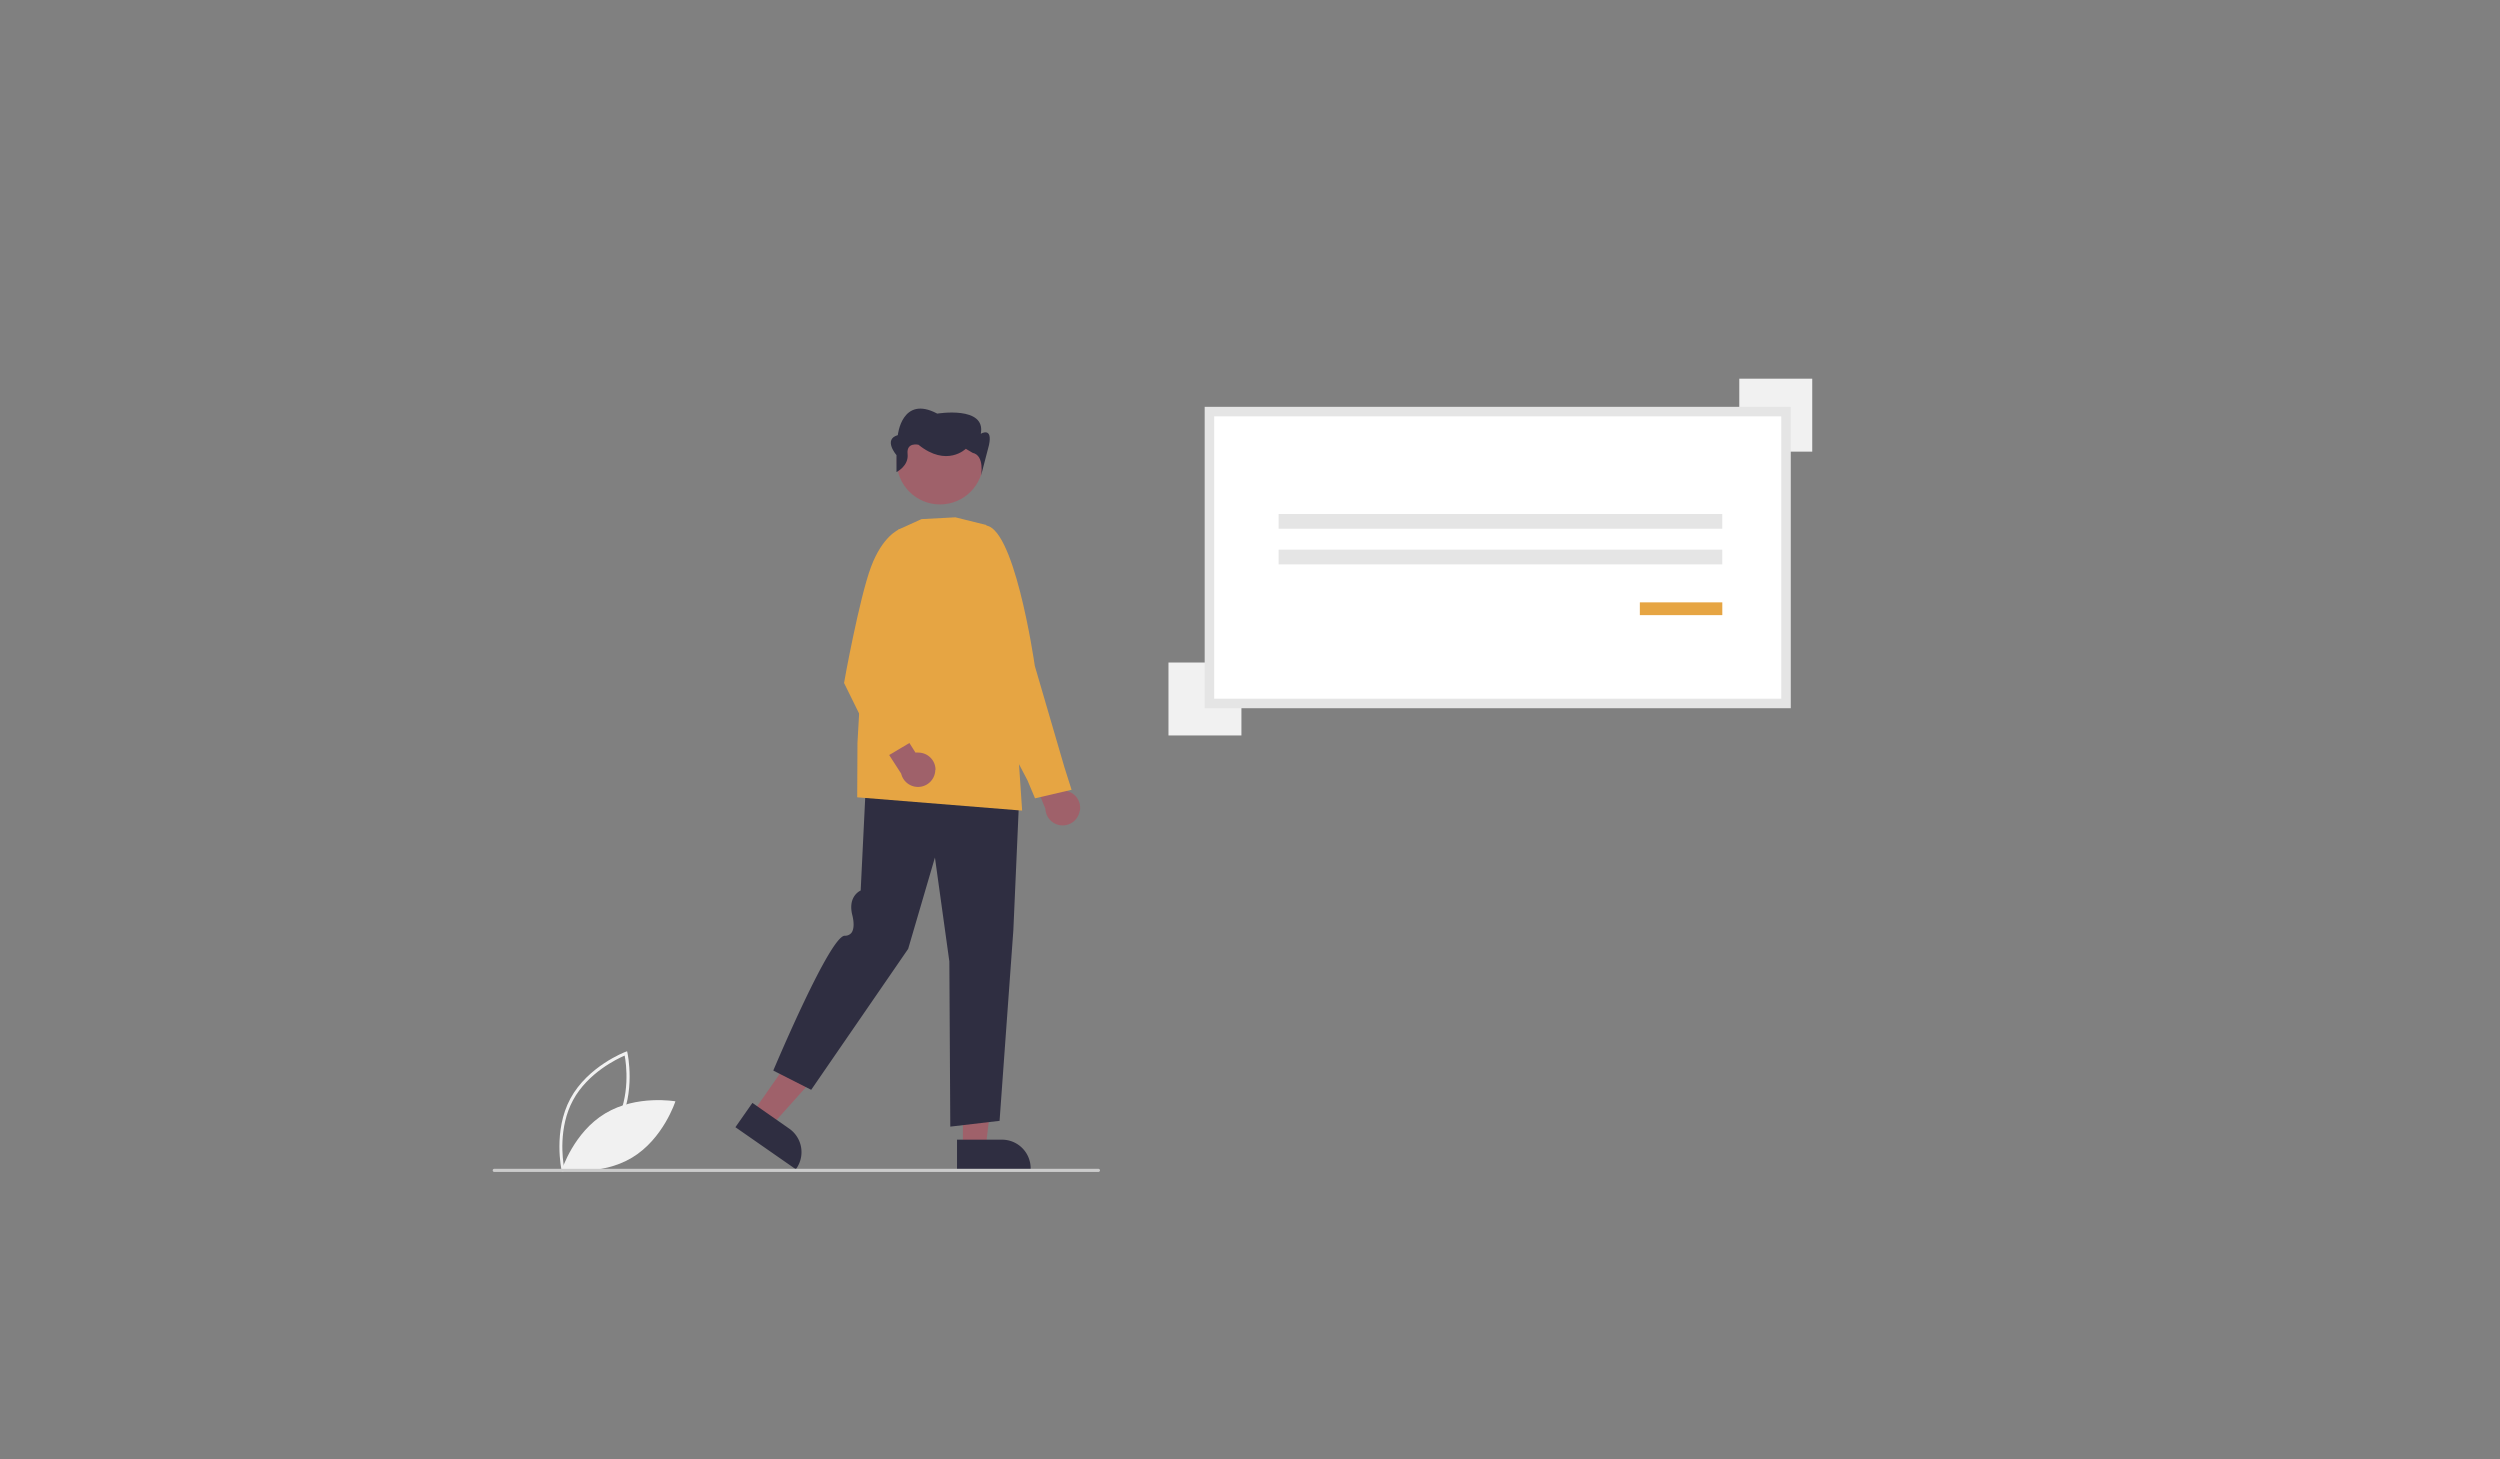 <svg id="f2473fb9-9653-4ee7-8806-669bab6c6842" xmlns="http://www.w3.org/2000/svg" viewBox="0 0 475.38 277.47"><rect x="0" y="0" width="475.38" height="277.47" fill="#808080" stroke="none"/><defs><style>.cls-1{fill:none;}.cls-2{fill:#f1f1f1;}.cls-3{fill:#9f616a;}.cls-4{fill:#e6a543;}.cls-5{fill:#2f2e41;}.cls-6{fill:#fff;}.cls-7{fill:#e5e5e5;}.cls-8{fill:#cbcbcb;}</style></defs><rect class="cls-1" width="475.38" height="277.47"/><path class="cls-2" d="M322.53,333.3c0-.08-1.64-7.48,1.68-13.63s10.39-8.86,10.46-8.88l.32-.12.08.33c0,.08,1.64,7.48-1.68,13.63s-10.39,8.86-10.46,8.88l-.32.12Zm12-21.81c-1.42.61-7,3.28-9.81,8.47s-2,11.33-1.69,12.85c1.42-.61,7-3.27,9.81-8.47s2-11.33,1.69-12.85Z" transform="translate(-215.75 -110.77)"/><path class="cls-2" d="M330.86,322.47c-6,3.58-8.25,10.7-8.25,10.7s7.36,1.31,13.32-2.27,8.25-10.71,8.25-10.71S336.82,318.89,330.86,322.47Z" transform="translate(-215.75 -110.77)"/><path class="cls-3" d="M421.08,265a3.26,3.26,0,0,0-2.58-3.83,2.78,2.78,0,0,0-.58-.06l-2.76-6.94-4.62.65,4,9.75a3.28,3.28,0,0,0,6.51.43Z" transform="translate(-215.75 -110.77)"/><path class="cls-4" d="M412.56,262.57l-1.43-3.41-8.93-17,.48-31.46h.1c5.71-.76,9.58,25.57,9.74,26.69l5.64,19.3,1.35,4.26Z" transform="translate(-215.75 -110.77)"/><polygon class="cls-3" points="183.09 218.13 187.43 218.13 189.5 201.39 183.09 201.39 183.09 218.13"/><path class="cls-5" d="M397.73,327.48h8.55a5.45,5.45,0,0,1,5.45,5.45v.18h-14Z" transform="translate(-215.75 -110.77)"/><polygon class="cls-3" points="143.16 211.52 146.73 214 158 201.44 152.74 197.78 143.16 211.52"/><path class="cls-5" d="M358.82,320.49l7,4.89h0a5.45,5.45,0,0,1,1.36,7.59l-.1.14-11.49-8Z" transform="translate(-215.75 -110.77)"/><path class="cls-5" d="M396.45,325l-.18-31.41-2.74-19.76-5.09,17.37v0L370,318l-7.18-3.64,0-.1c.44-1,10.78-25.56,13.56-25.56a1.54,1.54,0,0,0,1.28-.56c.81-1.09.15-3.4.14-3.43-.79-3.3,1.21-4.42,1.61-4.61L380.49,258h.11l29.06,2-1.22,27.66-2.62,36.25h-.09Z" transform="translate(-215.75 -110.77)"/><path class="cls-4" d="M410.11,264.9H410l-31.25-2.52L378.8,252l1.53-27v0l6.23-13.52,4.42-2,6.44-.34h0l5.88,1.46,6.11,43.91Z" transform="translate(-215.75 -110.77)"/><circle class="cls-3" cx="178.74" cy="87.69" r="8.23"/><path class="cls-5" d="M386.22,200.53v-3.21s-2.59-3,.25-3.81c0,0,.78-7.67,7.5-4.09,0,0,9.31-1.54,8.28,3.83,0,0,2.32-1.4,1.55,2.18l-1.5,5.77s.72-3.81-1.6-4.32l-1.3-.77s-3.62,3.58-9-.77c0,0-2.32-.55-2.07,1.75S386.22,200.53,386.22,200.53Z" transform="translate(-215.75 -110.77)"/><path class="cls-3" d="M393.64,257.18a3.27,3.27,0,0,0-3.24-3.3,2.73,2.73,0,0,0-.57,0l-4-6.33-4.43,1.47,5.71,8.86a3.29,3.29,0,0,0,6.49-.74Z" transform="translate(-215.75 -110.77)"/><path class="cls-4" d="M383.41,255.18l-7.16-14.54v0c0-.17,2.92-16.17,5.12-22.06s5.26-7.11,5.39-7.16l.06,0,2.72,2.61-3.77,25.18,4.07,12.15Z" transform="translate(-215.75 -110.77)"/><rect class="cls-2" x="330.73" y="72.01" width="13.87" height="13.87"/><rect class="cls-2" x="222.19" y="125.98" width="13.87" height="13.87"/><path class="cls-6" d="M445.72,244.54H555.37V189H445.72Z" transform="translate(-215.75 -110.77)"/><path class="cls-7" d="M556.27,245.44H444.82V188.13H556.27Zm-109.64-1.81H554.46V189.94H446.63Z" transform="translate(-215.75 -110.77)"/><rect class="cls-7" x="243.13" y="97.74" width="84.36" height="2.8"/><rect class="cls-7" x="243.13" y="104.52" width="84.36" height="2.8"/><rect class="cls-4" x="311.82" y="114.54" width="15.68" height="2.43"/><path class="cls-8" d="M424.61,333.62H309.74a.3.3,0,0,1,0-.6H424.61a.3.3,0,0,1,0,.6Z" transform="translate(-215.75 -110.77)"/></svg>